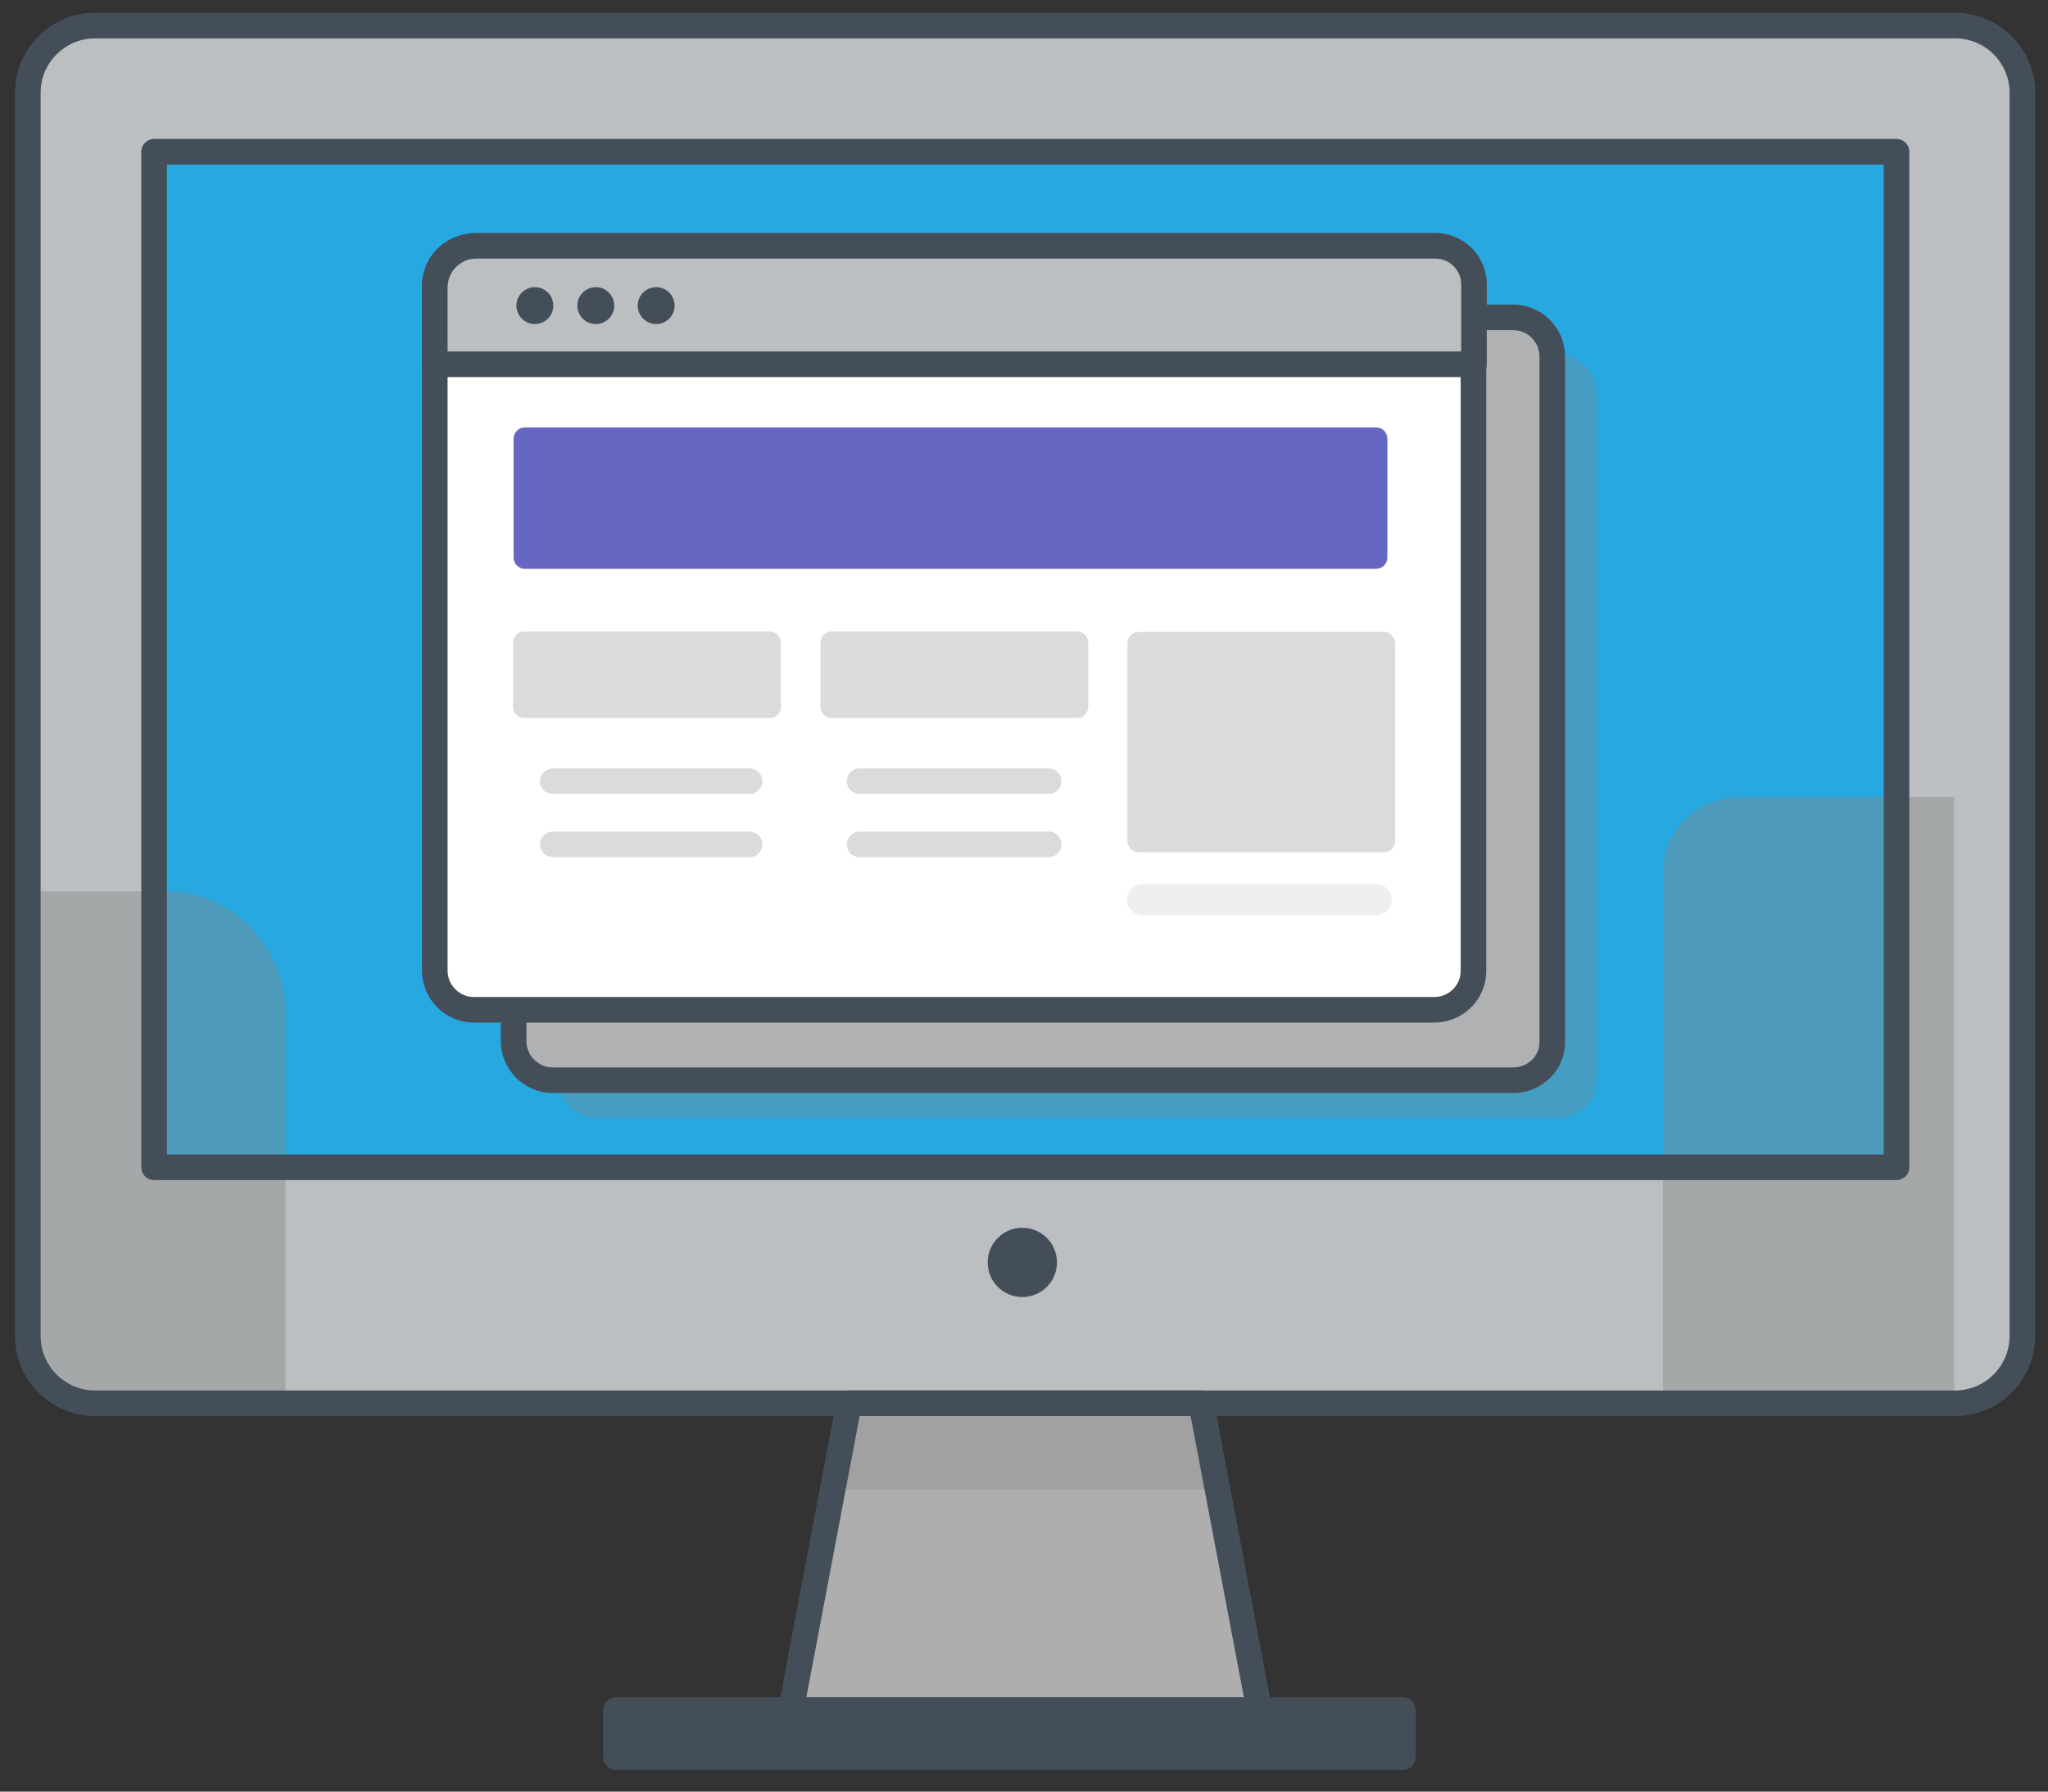 <svg width="80" height="70" viewBox="0 0 80 70" fill="none" xmlns="http://www.w3.org/2000/svg">
<rect x="0" y="0" width="80" height="70" fill="#333333" stroke="none"/>
<path d="M54.805 66.815H24.059V68.65H54.805V66.815Z" fill="#444E59"/>
<path d="M76.161 54.827H3.62C2.179 54.827 1 53.648 1 52.207V3.62C1 2.179 2.179 1 3.62 1H76.161C77.603 1 78.782 2.179 78.782 3.62V52.185C78.782 53.648 77.624 54.827 76.161 54.827Z" fill="#BBBFC2"/>
<path d="M74.171 45.607L74.171 5.93L5.91 5.93L5.91 45.607L74.171 45.607Z" fill="#28A8E0"/>
<path opacity="0.4" d="M76.336 54.827H64.959V34.126C64.959 32.466 66.291 31.134 67.951 31.134H76.336V54.827Z" fill="#848484"/>
<path opacity="0.4" d="M6.525 34.825H1V51.137C1 53.167 2.747 54.827 4.8 54.827H11.154V39.541C11.132 36.986 9.058 34.825 6.525 34.825Z" fill="#848484"/>
<path d="M76.38 54.827H3.708C2.267 54.827 1.087 53.648 1.087 52.207V3.62C1.087 2.179 2.267 1 3.708 1H76.38C77.821 1 79 2.179 79 3.62V52.185C79 53.648 77.821 54.827 76.38 54.827Z" stroke="#444E59" stroke-miterlimit="10" stroke-linecap="round" stroke-linejoin="round"/>
<path d="M74.083 45.607L74.083 5.93L6.019 5.93L6.019 45.607L74.083 45.607Z" stroke="#444E59" stroke-miterlimit="10" stroke-linecap="round" stroke-linejoin="round"/>
<path opacity="0.32" d="M60.854 43.69H23.339C22.487 43.69 21.81 42.992 21.81 42.162V15.39C21.81 14.539 22.509 13.862 23.339 13.862H60.854C61.706 13.862 62.382 14.56 62.382 15.39V42.14C62.382 42.992 61.706 43.69 60.854 43.69Z" fill="#848484"/>
<path d="M59.107 42.206H21.592C20.74 42.206 20.063 41.507 20.063 40.677V13.927C20.063 13.076 20.762 12.399 21.592 12.399H59.107C59.959 12.399 60.636 13.097 60.636 13.927V40.677C60.657 41.529 59.959 42.206 59.107 42.206Z" fill="#AFB1B2"/>
<path d="M59.107 42.206H21.592C20.74 42.206 20.063 41.507 20.063 40.677V13.927C20.063 13.076 20.762 12.399 21.592 12.399H59.107C59.959 12.399 60.636 13.097 60.636 13.927V40.677C60.657 41.529 59.959 42.206 59.107 42.206Z" stroke="#444E59" stroke-miterlimit="10" stroke-linecap="round" stroke-linejoin="round"/>
<path d="M49.193 66.815H30.894L33.165 54.827H46.922L49.193 66.815Z" fill="#AEAEAF"/>
<path opacity="0.32" d="M47.534 58.212L46.922 54.827H33.165L32.554 58.212H47.534Z" fill="#848484"/>
<path d="M49.193 66.815H30.894L33.165 54.827H46.922L49.193 66.815Z" stroke="#444E59" stroke-miterlimit="10" stroke-linecap="round" stroke-linejoin="round"/>
<path d="M54.805 66.815H24.059V68.65H54.805V66.815Z" stroke="#444E59" stroke-miterlimit="10" stroke-linecap="round" stroke-linejoin="round"/>
<path d="M39.934 50.678C40.682 50.678 41.288 50.072 41.288 49.324C41.288 48.577 40.682 47.97 39.934 47.97C39.187 47.97 38.581 48.577 38.581 49.324C38.581 50.072 39.187 50.678 39.934 50.678Z" fill="#444E59"/>
<path d="M56.028 39.454H18.513C17.661 39.454 16.984 38.755 16.984 37.926V11.154C16.984 10.302 17.683 9.625 18.513 9.625H56.028C56.88 9.625 57.557 10.324 57.557 11.154V37.904C57.578 38.755 56.88 39.454 56.028 39.454Z" fill="white"/>
<path d="M56.028 39.454H18.513C17.661 39.454 16.984 38.755 16.984 37.926V11.154C16.984 10.302 17.683 9.625 18.513 9.625H56.028C56.88 9.625 57.557 10.324 57.557 11.154V37.904C57.578 38.755 56.88 39.454 56.028 39.454Z" stroke="#444E59" stroke-miterlimit="10" stroke-linecap="round" stroke-linejoin="round"/>
<path d="M57.578 14.233H16.984V11.22C16.984 10.346 17.705 9.604 18.6 9.604H56.072C56.901 9.604 57.578 10.281 57.578 11.11V14.233Z" fill="#BBBFC2"/>
<path d="M57.578 14.233H16.984V11.22C16.984 10.346 17.705 9.604 18.6 9.604H56.072C56.901 9.604 57.578 10.281 57.578 11.11V14.233Z" stroke="#444E59" stroke-miterlimit="10" stroke-linecap="round" stroke-linejoin="round"/>
<path d="M20.893 12.661C21.291 12.661 21.614 12.338 21.614 11.94C21.614 11.542 21.291 11.22 20.893 11.22C20.495 11.22 20.172 11.542 20.172 11.94C20.172 12.338 20.495 12.661 20.893 12.661Z" fill="#444E59"/>
<path d="M23.273 12.661C23.671 12.661 23.994 12.338 23.994 11.94C23.994 11.542 23.671 11.22 23.273 11.22C22.875 11.22 22.553 11.542 22.553 11.94C22.553 12.338 22.875 12.661 23.273 12.661Z" fill="#444E59"/>
<path d="M25.632 12.661C26.03 12.661 26.352 12.338 26.352 11.94C26.352 11.542 26.03 11.22 25.632 11.22C25.234 11.22 24.911 11.542 24.911 11.94C24.911 12.338 25.234 12.661 25.632 12.661Z" fill="#444E59"/>
<path d="M53.757 22.225H20.5C20.26 22.225 20.063 22.029 20.063 21.788V17.137C20.063 16.897 20.26 16.7 20.5 16.7H53.757C53.997 16.7 54.194 16.897 54.194 17.137V21.788C54.194 22.029 53.997 22.225 53.757 22.225Z" fill="#6567C3"/>
<path opacity="0.2" d="M30.064 28.055H20.478C20.238 28.055 20.041 27.859 20.041 27.619V25.108C20.041 24.867 20.238 24.671 20.478 24.671H30.064C30.305 24.671 30.501 24.867 30.501 25.108V27.619C30.501 27.859 30.326 28.055 30.064 28.055Z" fill="#444E59"/>
<path opacity="0.2" d="M21.592 30.523H29.278" stroke="#444E59" stroke-miterlimit="10" stroke-linecap="round" stroke-linejoin="round"/>
<path opacity="0.2" d="M21.592 32.99H29.278" stroke="#444E59" stroke-miterlimit="10" stroke-linecap="round" stroke-linejoin="round"/>
<path opacity="0.2" d="M42.075 28.055H32.488C32.248 28.055 32.051 27.859 32.051 27.619V25.108C32.051 24.867 32.248 24.671 32.488 24.671H42.075C42.315 24.671 42.511 24.867 42.511 25.108V27.619C42.511 27.859 42.315 28.055 42.075 28.055Z" fill="#444E59"/>
<path opacity="0.2" d="M33.58 30.523H40.961" stroke="#444E59" stroke-miterlimit="10" stroke-linecap="round" stroke-linejoin="round"/>
<path opacity="0.2" d="M33.58 32.99H40.961" stroke="#444E59" stroke-miterlimit="10" stroke-linecap="round" stroke-linejoin="round"/>
<g opacity="0.2">
<path d="M54.063 33.296H44.477C44.236 33.296 44.04 33.1 44.04 32.859V25.129C44.04 24.889 44.236 24.693 44.477 24.693H54.063C54.303 24.693 54.499 24.889 54.499 25.129V32.859C54.499 33.1 54.303 33.296 54.063 33.296Z" fill="#444E59"/>
</g>
<g opacity="0.09">
<path d="M53.757 35.764H44.629C44.28 35.764 44.018 35.48 44.018 35.152C44.018 34.825 44.302 34.541 44.629 34.541H53.757C54.106 34.541 54.368 34.825 54.368 35.152C54.368 35.48 54.085 35.764 53.757 35.764Z" fill="#444E59"/>
</g>
</svg>
